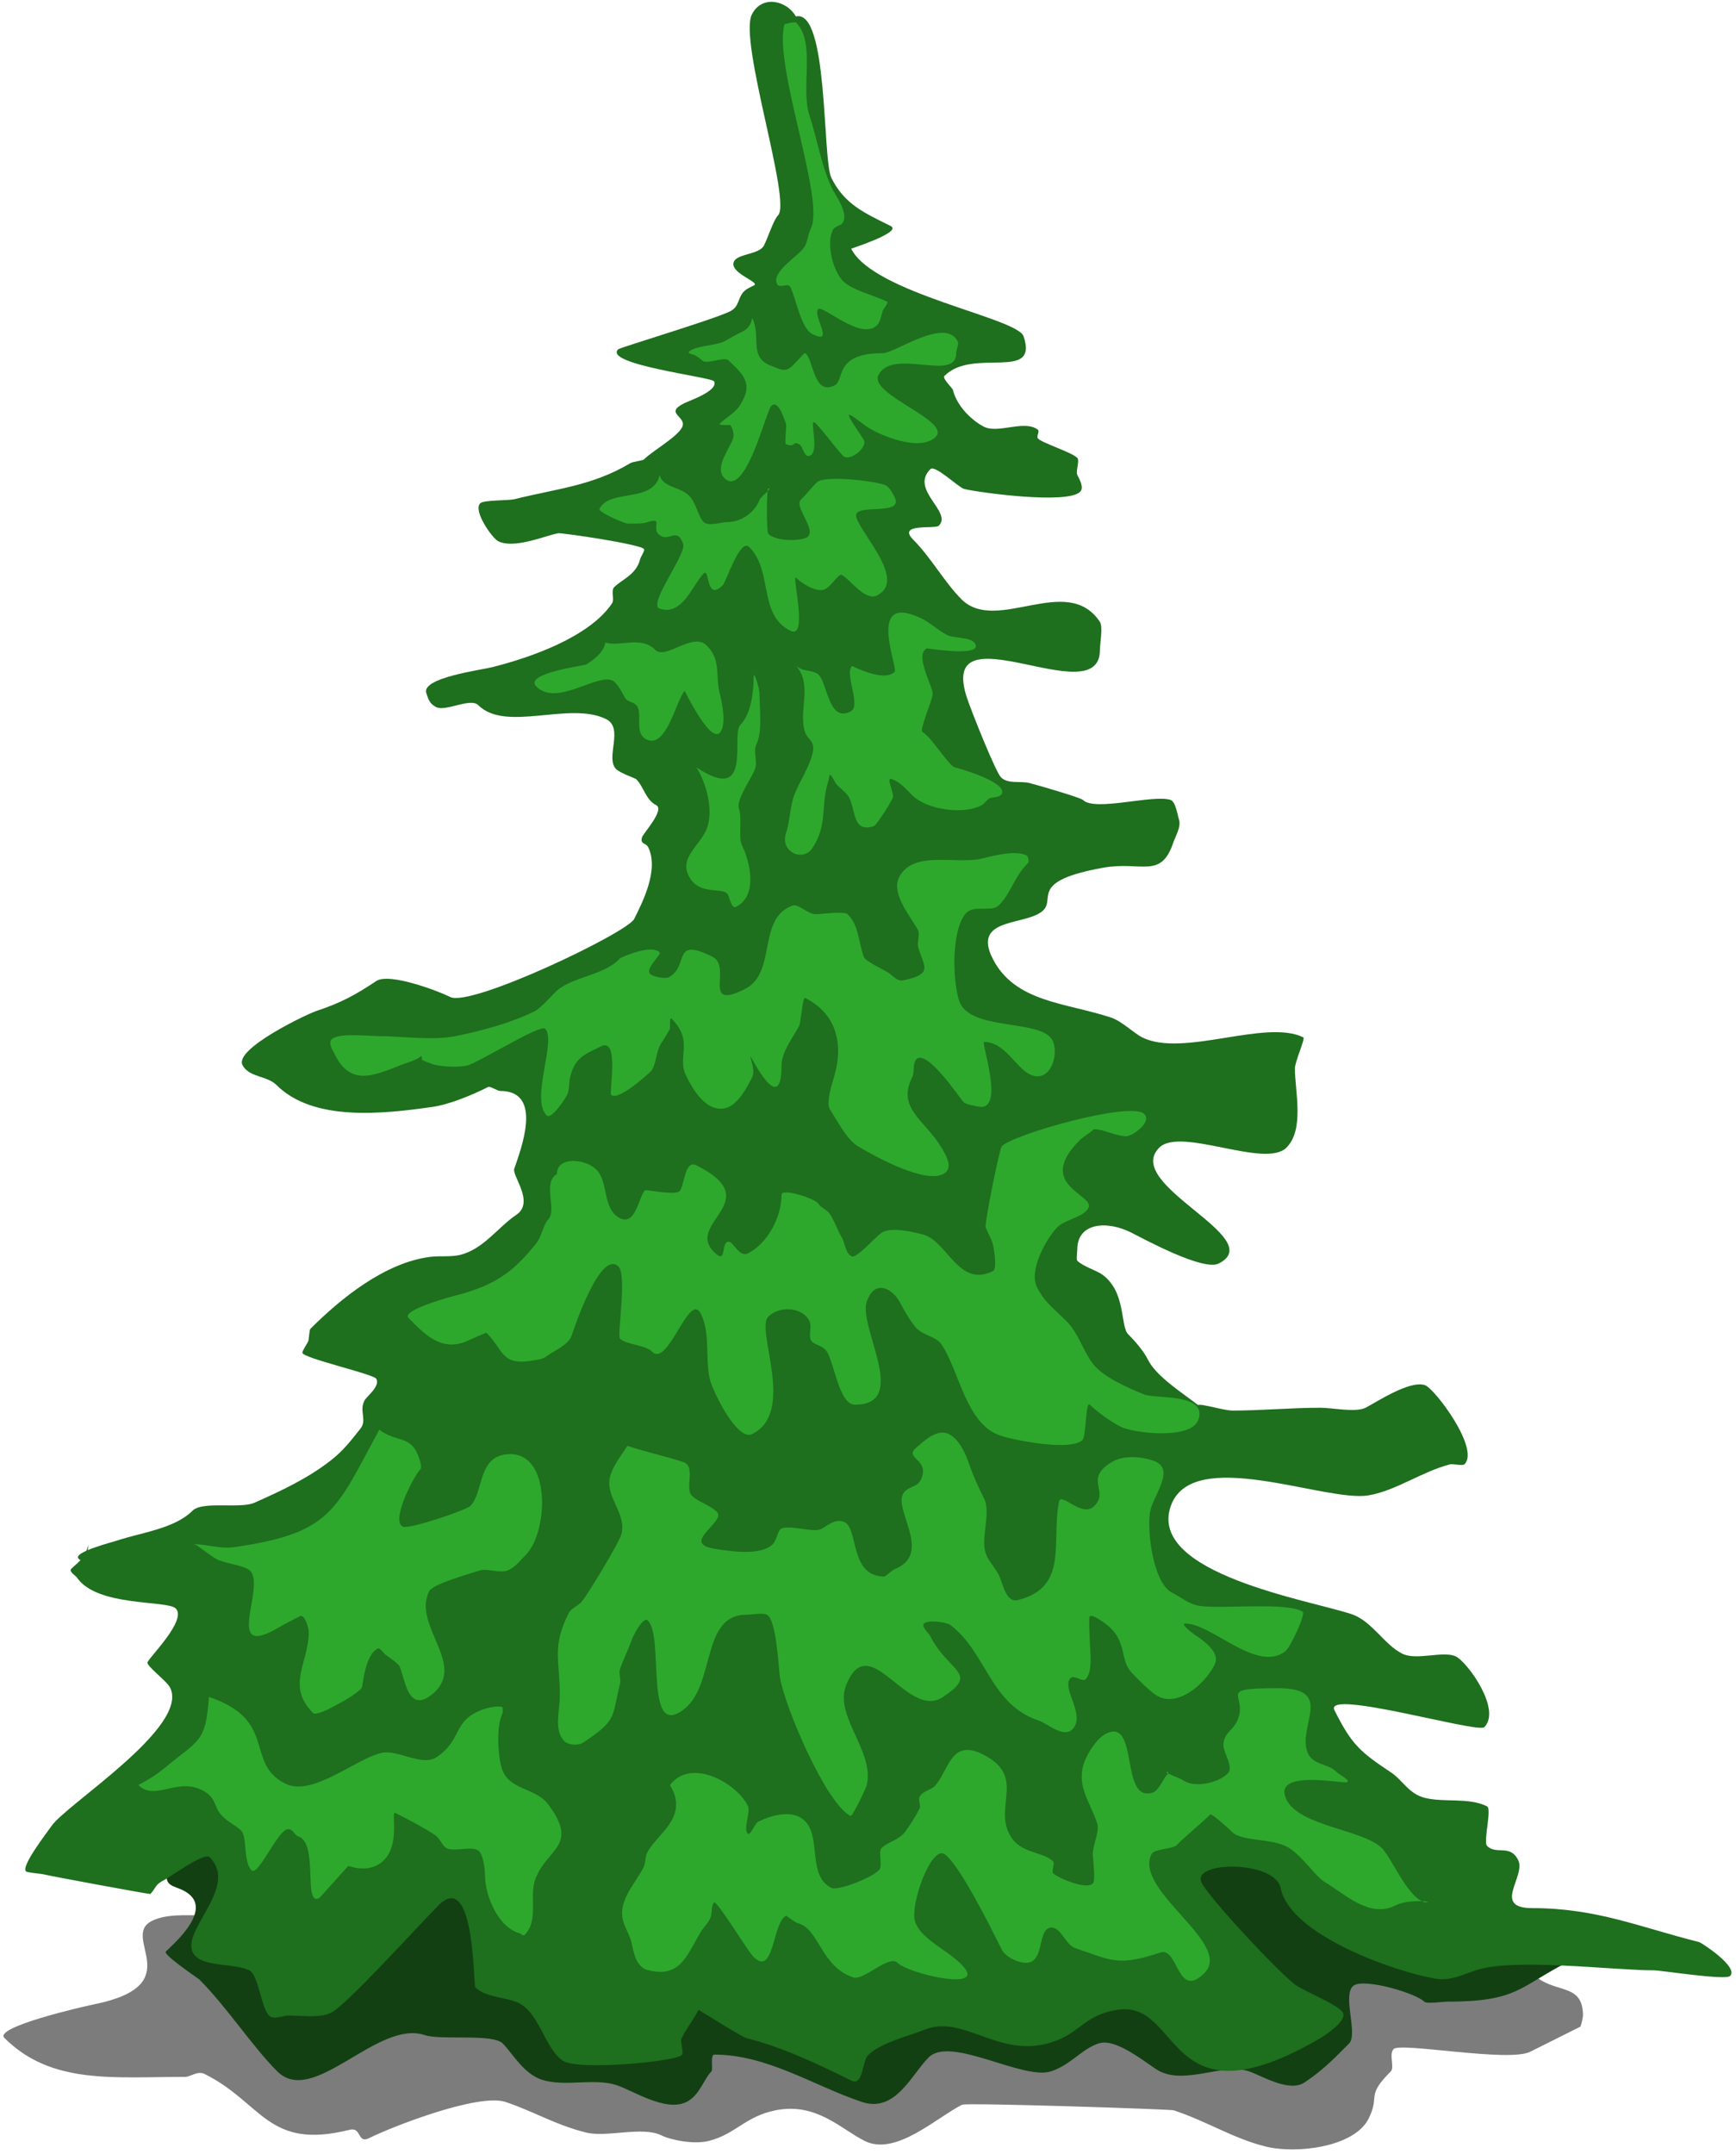 <svg width="79" height="98" viewBox="0 0 316 392" fill="none" xmlns="http://www.w3.org/2000/svg">
<path opacity="0.513" d="M36.775 348.539C33.747 348.542 30.241 348.258 27.652 349.552C21.766 352.496 34.728 361.213 17.01 364.756C15.203 365.118 -1.173 368.872 0.792 370.838C9.337 379.382 20.671 377.933 33.734 377.933C34.701 377.933 35.933 376.752 37.282 377.426C47.821 382.696 48.701 391.296 63.635 387.562C65.858 387.006 65.019 390.164 67.182 389.082C71.429 386.959 87.121 380.862 92.015 382.494C97.118 384.195 101.047 386.653 106.712 388.069C110.432 388.999 116.971 386.863 120.396 388.576C122.106 389.431 126.286 390.271 129.011 389.589C133.899 388.367 135.632 385.123 141.174 384.014C148.595 382.53 153.077 387.432 157.392 389.589C163.045 392.416 170.463 385.334 175.13 383.001C175.945 382.593 213.055 383.818 213.646 384.014C219.897 386.098 224.383 389.106 230.37 390.603C235.978 392.005 246.525 390.728 249.122 385.535C251.291 381.196 248.51 381.586 253.176 376.919C253.881 376.215 252.78 373.767 253.683 372.865C254.949 371.599 274.616 375.322 278.516 373.372C281.611 371.824 285.047 370.106 287.638 368.811C287.79 368.734 288.145 367.142 288.145 366.783C288.145 360.589 282.837 362.996 279.022 359.182C277.269 357.428 272.584 355.903 269.9 354.114C266.422 351.795 264.018 346.983 260.271 344.484C250.027 337.655 229.902 322.196 218.714 319.145C186.235 310.287 150.449 309.94 117.355 314.077C105.063 315.613 74.313 315.562 65.155 324.72C55.504 334.371 51.181 348.539 36.775 348.539Z" fill="black"/>
<path d="M30.693 339.417C29.245 344.242 32.364 342.607 34.748 344.991C38.02 348.264 31.362 353.951 30.186 355.127C29.618 355.696 36.111 360.038 36.268 360.195C41.294 365.221 45.882 372.343 50.458 376.919C57.045 383.506 68.671 367.449 77.318 370.331C80.282 371.319 89.666 370.008 91.508 371.851C93.257 373.6 95.262 377.326 98.604 378.44C102.774 379.83 108.136 378.07 112.287 379.453C115.237 380.436 121.184 384.381 124.957 382.494C127.386 381.28 128.068 378.369 129.518 376.919C129.815 376.623 129.258 373.879 130.025 373.879C139.683 373.879 148.224 379.607 156.885 382.494C162.989 384.529 165.879 377.555 169.048 374.385C173.033 370.401 186.239 378.622 191.347 376.919C194.897 375.736 196.889 372.876 199.962 371.851C203.343 370.725 209.173 375.95 211.112 376.919C215.949 379.338 222.686 375.372 227.329 376.919C229.627 377.685 234.64 380.83 237.465 378.947C241.057 376.552 243.289 374.137 245.574 371.851C247.302 370.123 244.071 362.467 246.588 361.209C248.803 360.101 257.704 362.696 259.257 364.249C259.693 364.685 262.703 364.249 263.312 364.249C276.554 364.249 276.39 361.511 286.117 356.648C288.018 355.697 292.285 358.589 293.719 357.154C300.356 350.518 272.271 350.681 271.927 350.566C267.408 349.06 263.604 347.871 259.764 344.991C243.153 332.533 224.169 324.773 205.03 317.118C194.601 312.946 184.169 314.17 173.102 313.063C168.386 312.592 163.363 311.135 158.912 310.022C146.132 306.827 112.081 314.903 96.576 317.118C90.23 318.024 83.713 317.043 77.318 317.624C63.216 318.906 42.11 325.466 33.734 333.842C32.586 334.99 32.101 337.54 30.693 339.417Z" fill="#124012"/>
<path d="M144.867 2.992C143.282 0.116 138.683 -1.01 136.864 2.628C134.427 7.502 144.149 36.665 141.619 39.195C140.809 40.005 139.842 43.114 139.073 44.652C138.23 46.338 134.335 46.125 133.616 47.562C132.577 49.641 138.441 51.333 137.254 51.927C136.739 52.184 135.955 52.499 135.435 53.018C134.255 54.198 134.637 55.782 132.889 56.656C129.928 58.136 112.852 63.233 112.518 63.567C109.756 66.329 129.596 68.622 129.979 69.387C130.837 71.104 125.496 72.902 124.522 73.388C120.778 75.261 125.146 75.778 124.159 77.754C123.263 79.544 118.775 82.046 117.247 83.574C116.964 83.857 115.262 83.965 114.701 84.301C107.849 88.413 101.217 88.945 93.603 90.849C92.615 91.096 88.026 90.969 87.419 91.576C86.059 92.936 89.588 97.935 90.693 98.488C93.564 99.924 98.991 97.556 101.606 97.033C102.161 96.922 116.796 99.039 117.247 99.943C117.387 100.223 116.633 101.309 116.52 101.762C115.808 104.608 113.247 105.398 111.791 106.854C111.17 107.476 111.87 109.1 111.427 109.764C107.283 115.98 96.352 119.717 89.602 121.405C87.373 121.962 76.665 123.335 77.598 126.133C78.006 127.358 78.246 128.094 79.416 128.68C81.133 129.538 85.648 126.908 87.055 128.316C92.066 133.326 103.696 127.542 110.336 130.862C113.642 132.515 110.11 137.912 112.155 139.956C112.872 140.674 115.667 141.65 115.792 141.775C117.202 143.184 117.543 145.561 119.43 146.504C121.08 147.329 117.123 151.604 116.884 152.324C116.439 153.658 117.584 153.361 117.975 154.143C120.026 158.246 116.922 164.252 115.429 167.238C114.19 169.715 85.754 183.32 81.963 181.425C79.764 180.325 70.848 176.952 68.504 178.515C64.612 181.109 62.012 182.497 57.591 183.971C55.728 184.592 42.662 190.853 44.132 193.792C45.27 196.069 48.608 195.722 50.316 197.43C56.994 204.108 69.55 202.737 78.689 201.431C81.915 200.97 86.042 199.21 88.874 197.794C89.229 197.616 90.536 198.521 91.057 198.521C99.017 198.521 94.749 209.27 93.603 212.708C93.187 213.957 97.384 218.796 93.967 221.074C90.694 223.256 88.052 227.282 83.782 228.349C82.116 228.766 80.036 228.499 78.325 228.713C70.042 229.748 61.982 236.326 56.5 241.808C56.314 241.994 56.219 243.743 56.136 243.991C55.974 244.478 55.045 245.686 55.045 246.173C55.045 247.117 68.087 250.069 68.504 250.902C69.222 252.338 66.754 254.038 66.321 254.904C65.353 256.839 66.869 258.403 65.594 259.996C63.759 262.29 62.471 264.002 60.137 265.816C55.942 269.079 51.098 271.329 46.315 273.455C43.704 274.615 36.865 273.083 35.038 274.91C31.764 278.184 25.742 278.858 21.215 280.367C20.465 280.617 13.154 282.491 14.304 283.641C15.764 285.101 16.096 281.229 16.123 281.094C15.236 283.907 14.207 284.243 12.958 285.492C12.478 285.972 13.812 286.773 13.987 287.035C17.604 292.46 30.448 291.15 31.992 292.694C34.048 294.75 27.421 301.322 26.848 302.468C26.535 303.093 30.351 305.873 30.963 307.098C34.549 314.27 11.955 328.408 9.357 332.305C8.732 333.242 3.766 339.575 4.727 340.536C4.96 340.77 7.51 340.975 7.814 341.051C9.367 341.439 27.28 344.734 27.362 344.652C28.397 343.617 28.117 342.988 29.934 342.08C31.006 341.544 37.191 336.99 38.165 337.964C43.85 343.649 31.742 352.119 35.593 355.969C37.549 357.925 42.86 357.288 45.367 358.541C47.078 359.397 47.514 365.318 48.968 366.772C49.817 367.621 51.369 366.772 52.569 366.772C54.935 366.772 58.258 367.272 60.286 366.258C63.119 364.841 76.109 350.435 79.834 346.71C86.459 340.085 86.133 361.239 86.522 361.628C88.23 363.336 91.279 363.385 93.724 364.2C98.175 365.684 99 372.69 102.469 375.003C105.217 376.835 122.89 375.16 124.075 373.974C124.591 373.459 123.731 371.576 124.075 370.888C125.033 368.972 126.418 367.231 127.162 365.743C127.182 365.704 134.934 370.644 135.907 370.888C142.284 372.482 149.085 375.676 154.941 378.604C157.151 379.709 156.904 375.098 158.028 373.974C160.289 371.713 165.412 370.506 168.316 369.344C175.243 366.574 181.4 374.176 190.437 371.917C196.605 370.375 196.901 366.81 203.298 365.743C215.317 363.74 211.797 387.536 240.337 370.888C240.987 370.509 245.232 367.817 244.452 366.258C243.748 364.85 237.325 362.328 235.707 361.114C232.73 358.881 220.188 345.51 218.731 342.594C216.746 338.625 232.101 338.455 233.135 343.623C234.822 352.061 253.722 358.8 261.428 360.085C263.997 360.513 266.502 359.251 268.63 358.541C275.55 356.235 293.486 358.541 301.04 358.541C302.36 358.541 314.088 360.411 314.929 359.57C316.546 357.954 309.725 353.511 309.271 353.397C298.519 350.709 290.664 347.224 278.919 347.224C271.488 347.224 277.822 341.429 276.347 338.479C274.863 335.511 272.377 337.595 270.688 335.906C269.952 335.171 271.594 329.157 270.688 328.704C267.353 327.037 262.909 328.046 259.371 327.161C256.412 326.421 255.36 323.973 253.198 322.531C247.562 318.774 246.041 317.477 242.909 311.214C240.918 307.233 269.017 315.457 270.174 314.3C273.374 311.101 267.127 302.488 265.029 301.44C262.781 300.315 257.864 302.229 255.255 300.925C251.927 299.261 249.753 294.976 245.995 293.723C238.374 291.183 209.009 286.362 213.072 274.175C216.834 262.889 241.223 273.427 249.082 272.117C254.109 271.279 258.938 267.724 264.001 266.458C264.464 266.342 266.241 266.79 266.573 266.458C269.417 263.614 261.12 252.637 259.371 252.054C256.56 251.117 250.364 255.271 248.568 256.17C246.749 257.079 242.512 256.17 240.337 256.17C234.973 256.17 229.665 256.684 224.389 256.684C222.325 256.684 216.756 254.71 218.216 256.17C218.653 256.607 219.207 256.922 219.76 257.198C220.957 257.797 217.744 255.43 216.673 254.626C214.293 252.841 210.332 250.174 208.957 247.424C208.236 245.983 206.849 244.288 205.355 242.794C203.89 241.329 205.012 235.206 200.726 231.991C199.695 231.219 197.141 230.465 196.096 229.419C195.895 229.219 196.096 227.675 196.096 227.361C196.096 222.547 201.37 222.025 205.87 224.275C208.05 225.365 218.988 231.348 221.817 229.934C231.107 225.289 204.249 215.607 211.014 208.842C214.872 204.984 230.305 212.7 234.164 208.842C237.496 205.509 235.707 198.538 235.707 194.438C235.707 193.197 237.627 188.967 237.25 188.779C230.43 185.369 215.334 192.482 207.928 188.779C206.402 188.017 204.185 185.817 202.269 185.178C194.017 182.428 184.697 182.444 180.663 174.375C176.867 166.784 187.014 168.538 189.923 165.63C192.118 163.434 187.351 160.345 200.726 157.913C207.81 156.625 211.315 160.096 213.586 153.283C213.925 152.268 215.036 150.429 214.615 149.168C214.347 148.363 214.016 145.882 213.072 145.567C209.907 144.512 199.296 147.738 197.125 145.567C196.707 145.15 188.879 142.862 187.35 142.48C185.749 142.08 183.477 142.722 182.206 141.451C181.224 140.469 176.839 129.467 176.033 127.047C170.409 110.176 200.211 130.009 200.211 118.302C200.211 117.211 200.803 114.046 200.211 113.158C194.223 104.175 181.409 115.447 175.004 109.042C171.969 106.007 169.423 101.404 166.259 98.239C163.149 95.13 170.237 96.318 170.889 95.667C173.424 93.132 165.562 89.162 169.345 85.379C170.216 84.508 174.464 88.716 175.518 88.98C178.014 89.603 194.262 91.842 196.61 89.494C197.348 88.756 196.562 87.34 196.096 86.407C195.778 85.772 196.578 83.803 196.096 83.321C195.02 82.245 189.279 80.49 188.894 79.72C188.664 79.26 189.305 78.485 188.894 78.176C186.454 76.347 181.707 78.956 179.119 77.662C177.235 76.72 174.26 74.173 173.461 70.974C173.36 70.571 171.457 68.863 171.917 68.402C177.176 63.144 189.101 69.538 186.321 61.2C185.19 57.805 159.025 53.42 154.941 45.253C154.934 45.238 164.312 42.222 162.143 41.137C157.432 38.782 153.761 37.233 151.34 32.392C149.662 29.035 150.829 1.579 144.867 2.992Z" fill="#1E6F1E"/>
<path d="M142.795 4.402C140.736 11.874 150.209 36.344 147.605 41.55C147.127 42.508 147.032 43.767 146.536 44.757C145.683 46.464 140.281 49.35 141.459 51.706C141.863 52.513 143.46 51.433 143.864 52.24C144.911 54.334 145.784 59.748 147.873 60.792C152.097 62.904 147.825 57.366 148.942 56.249C149.75 55.441 156.75 62.071 159.632 59.189C160.262 58.558 160.369 57.513 160.701 56.516C160.776 56.29 161.771 55.047 161.503 54.913C159.13 53.726 155.145 52.832 153.485 51.171C151.621 49.307 150.342 44.363 151.614 41.817C151.903 41.24 152.951 41.015 153.218 40.748C154.808 39.158 151.969 35.312 151.614 34.602C149.492 30.357 148.766 25.254 147.338 20.972C145.694 16.04 148.514 7.716 144.933 4.135C144.665 3.867 142.804 4.4 142.795 4.402Z" fill="#2DA82D"/>
<path d="M136.915 57.852C136.567 59.813 135.513 60.157 134.243 60.792C133.413 61.207 132.413 61.841 131.838 62.129C130.33 62.883 126.511 62.912 125.424 63.999C125.1 64.323 126.166 64.514 126.225 64.534C126.747 64.708 127.576 65.35 127.829 65.603C128.631 66.405 131.838 64.801 132.639 65.603C134.23 67.194 136.762 69.06 135.579 72.017C134.3 75.215 132.792 75.339 131.036 77.095C130.646 77.484 132.818 77.273 132.907 77.362C133.27 77.725 133.72 78.93 133.441 79.767C132.775 81.766 129.967 85.112 131.838 86.983C135.672 90.818 139.414 74.863 140.39 73.888C141.747 72.53 142.848 76.666 143.062 77.095C143.212 77.395 142.794 80.747 143.062 80.836C145.007 81.484 144.132 80.168 145.467 80.836C146.095 81.15 146.366 82.974 147.071 82.974C149.354 82.974 147.453 76.827 148.14 76.827C148.662 76.827 152.17 81.659 153.485 82.974C154.582 84.071 157.968 81.518 157.227 80.034C156.948 79.478 154.251 75.794 154.554 75.491C154.754 75.291 157.293 77.317 157.761 77.629C160.39 79.382 167.575 82.246 170.322 79.5C173.238 76.584 158.145 71.783 159.899 68.275C162.447 63.18 174.063 69.626 174.063 64.267C174.063 63.539 174.599 62.665 174.331 62.129C172.075 57.617 162.905 64.267 160.701 64.267C151.691 64.267 153.857 69.159 151.882 70.146C148 72.087 148.053 65.025 146.537 64.267C146.287 64.142 144.303 66.882 143.329 67.206C142.331 67.539 141.41 66.923 140.657 66.672C136.069 65.143 138.672 61.365 136.915 57.852Z" fill="#2DA82D"/>
<path d="M120.079 86.448C118.863 91.656 110.99 88.859 109.121 92.595C108.822 93.194 113.687 95.268 114.199 95.268C115.481 95.268 116.821 95.374 117.94 95.001C120.722 94.073 118.702 96.03 119.811 97.139C121.694 99.022 123.219 95.602 124.355 99.009C124.969 100.852 117.832 110.02 120.079 110.768C124.239 112.155 126.102 106.349 128.096 104.354C129.212 103.238 128.44 109.623 131.57 106.492C132.19 105.873 134.696 97.859 136.381 99.544C140.783 103.946 137.947 111.819 143.864 114.777C147.268 116.48 143.986 104.209 144.933 105.156C145.777 106 148.428 107.822 150.011 107.294C151.246 106.882 152.605 104.315 153.218 104.622C154.676 105.351 157.46 109.449 159.632 108.363C165.025 105.667 156.992 97.503 155.89 94.199C154.921 91.29 164.693 94.165 162.839 90.457C162.496 89.772 161.926 88.665 161.235 88.319C159.807 87.605 150.099 86.36 148.675 87.785C147.812 88.647 146.566 90.16 145.735 90.992C144.45 92.277 149.279 97.026 146.536 97.94C144.845 98.504 141.145 98.428 139.855 97.139C139.491 96.775 139.539 88.854 139.855 88.854C140.746 88.854 138.583 90.165 138.252 90.992C137.351 93.243 134.973 95.001 132.372 95.001C131.345 95.001 128.933 95.837 128.096 95.001C127.038 93.942 126.719 91.485 125.424 90.19C123.752 88.518 120.656 88.759 120.079 86.448Z" fill="#2DA82D"/>
<path d="M110.19 116.915C109.862 118.83 108.014 120.058 106.716 120.924C106.439 121.109 95.22 122.523 97.629 124.933C101.354 128.658 108.714 122.458 111.526 123.864C112.246 124.224 113.207 125.888 113.664 126.804C114.259 127.992 115.522 127.579 116.07 128.674C116.876 130.286 115.458 133.446 117.673 134.554C121.331 136.383 123.152 127.205 124.622 125.735C124.674 125.682 129.662 136.232 131.303 132.95C132.131 131.294 131.45 127.926 131.036 126.269C130.167 122.794 131.317 120.136 128.631 117.45C126.107 114.927 121.171 120.146 119.277 118.252C116.644 115.618 112.775 117.777 110.19 116.915Z" fill="#2DA82D"/>
<path d="M144.933 121.191C147.984 124.682 145.26 129.387 146.537 133.218C147.038 134.723 148.494 134.741 147.873 137.226C147.256 139.692 145.548 142.236 144.666 144.442C143.759 146.71 143.848 149.301 143.062 151.658C141.966 154.947 146.119 156.962 147.873 154.331C150.774 149.979 149.296 146.585 150.813 142.037C150.824 142.002 150.984 140.968 151.08 140.968C151.323 140.968 152.095 142.504 152.149 142.571C152.772 143.351 153.688 143.911 154.287 144.709C155.915 146.881 154.882 151.727 159.097 150.322C159.558 150.168 162.572 145.442 162.572 144.977C162.572 143.904 161.287 141.43 162.304 141.77C163.822 142.276 164.931 143.595 166.046 144.709C168.634 147.297 175.143 148.312 178.607 146.58C179.204 146.282 179.678 145.421 180.21 145.244C180.806 145.045 182.004 145.13 182.348 144.442C183.372 142.395 175.074 139.951 173.796 139.632C172.702 139.358 169.469 133.994 167.917 133.218C167.266 132.892 169.787 127.283 169.787 126.269C169.787 124.866 166.392 119.147 168.718 117.984C168.774 117.957 178.761 119.63 177.538 117.183C176.879 115.866 173.677 116.188 172.46 115.579C170.791 114.744 169.427 113.395 167.917 112.639C157.405 107.384 163.574 121.525 162.839 122.26C160.882 124.217 155.109 121.171 155.089 121.191C153.65 122.63 156.859 128.457 154.821 129.476C150.548 131.613 150.68 123.531 148.675 122.528C147.278 121.829 146.416 122.303 144.933 121.191Z" fill="#2DA82D"/>
<path d="M126.76 139.632C128.541 142.413 129.974 147.497 128.631 150.856C127.372 154.003 123.222 156.239 125.691 159.943C127.595 162.8 131.256 161.5 132.372 162.615C132.795 163.039 133.076 165.471 133.976 165.021C138.041 162.988 136.502 156.711 135.045 153.796C134.368 152.443 135.127 148.966 134.51 147.115C133.956 145.453 136.906 141.532 137.45 139.899C137.926 138.469 137.045 136.701 137.717 135.356C138.802 133.186 138.252 128.745 138.252 126.269C138.252 125.142 137.183 121.935 137.183 123.062C137.183 125.965 136.707 129.952 134.777 131.881C132.96 133.699 137.227 146.609 126.76 139.632Z" fill="#2DA82D"/>
<path d="M112.863 174.374C110.045 177.557 103.911 177.714 101.104 180.521C100.289 181.336 98.346 183.503 97.362 183.996C93.103 186.125 87.587 187.608 82.93 188.539C78.638 189.397 73.219 188.539 68.766 188.539C66.989 188.539 60.974 187.82 60.214 189.341C59.83 190.11 60.687 191.356 61.016 192.013C63.791 197.564 67.968 195.807 72.775 193.884C73.881 193.441 75.914 192.882 76.516 192.28C76.909 191.888 76.757 192.788 76.784 192.815C77.011 193.042 78.329 193.508 78.654 193.617C80.174 194.123 83.424 194.295 85.069 193.884C87.128 193.369 98.349 186.319 99.233 187.203C101.337 189.307 96.52 199.99 99.5 202.97C100.388 203.859 102.962 199.789 103.242 199.229C103.685 198.343 103.537 196.979 103.776 196.022C104.692 192.36 106.403 191.902 109.388 190.41C112.833 188.687 110.805 198.774 111.259 199.229C112.473 200.443 117.915 195.513 118.475 194.953C119.406 194.022 119.408 191.282 120.346 189.875C120.929 189.001 121.636 187.828 121.949 187.203C121.975 187.151 121.86 184.975 122.217 185.332C126.391 189.506 123.169 192.315 124.889 195.755C125.992 197.961 128.46 202.546 132.105 201.634C134.336 201.076 136.063 197.726 136.915 196.022C137.582 194.688 136.402 192.28 136.648 192.28C136.737 192.28 142.26 203.52 142.26 193.884C142.26 191.318 144.511 188.581 145.467 186.668C145.817 185.969 146.096 181.37 146.537 181.59C151.936 184.29 153.667 189.504 151.882 195.755C151.576 196.823 150.263 200.676 151.08 201.901C152.315 203.755 154.073 207.332 156.158 208.583C159.43 210.546 168.257 215.361 171.658 213.661C173.595 212.692 172.357 210.461 171.391 208.85C168.36 203.798 163.201 201.711 166.046 196.022C166.462 195.189 166.168 193.908 166.58 193.082C168.148 189.946 174.816 199.982 175.4 200.565C175.82 200.986 177.43 201.238 178.072 201.367C183.1 202.372 178.492 189.608 179.141 189.608C182.89 189.608 184.821 194.185 187.426 195.487C191.283 197.416 192.996 191.415 191.435 189.073C189.016 185.445 176.428 187.616 174.598 182.125C173.341 178.355 173.183 168.841 175.934 166.09C177.373 164.651 180.551 166.016 181.814 164.753C184.079 162.488 184.528 159.634 187.159 157.003C187.375 156.787 187.13 155.786 186.892 155.667C184.873 154.658 180.896 155.696 178.874 156.201C174.053 157.406 166.186 154.585 163.641 159.676C162.123 162.711 166.039 167.145 167.115 169.297C167.485 170.036 166.913 171.43 167.115 172.236C167.97 175.657 170.203 177.231 164.442 178.383C163.284 178.615 162.715 177.677 161.77 177.047C160.859 176.44 157.501 174.931 157.227 174.107C156.144 170.86 156.299 168.369 154.287 166.357C153.695 165.765 149.425 166.357 148.407 166.357C147.186 166.357 145.23 164.476 144.398 164.753C137.667 166.997 141.557 176.998 135.579 179.987C127.552 184 133.375 175.945 129.7 174.107C122.132 170.324 125.584 175.898 121.682 177.849C121.053 178.164 118.556 177.743 118.208 177.047C117.691 176.013 120.441 173.668 120.079 173.305C118.7 171.927 114.285 173.663 112.863 174.374Z" fill="#2DA82D"/>
<path d="M101.371 213.66C98.669 215.159 101.465 220.247 99.767 221.945C98.889 222.824 98.637 224.962 97.629 226.221C93.714 231.116 90.725 233.451 84.534 235.308C84.241 235.396 72.772 238.245 74.378 239.851C77.138 242.611 80.154 245.986 84.801 244.127C84.963 244.063 88.481 242.461 88.543 242.524C91.68 245.661 91.213 248.537 96.828 247.601C97.714 247.454 98.716 247.388 99.5 246.8C100.773 245.845 103.487 244.728 104.043 243.058C104.669 241.181 109.387 227.289 112.595 230.497C114.16 232.061 112.286 243.016 112.863 243.593C114.011 244.741 117.427 244.683 118.742 245.998C121.606 248.862 125.476 234.879 127.562 239.049C129.311 242.549 128.344 246.701 129.165 250.808C129.58 252.882 134.152 262.346 136.915 260.964C145.005 256.919 137.442 241.997 139.855 239.584C141.844 237.596 146.039 237.787 147.338 240.386C147.837 241.384 147.141 242.931 147.605 243.86C148.067 244.784 149.804 244.763 150.545 245.998C151.904 248.262 152.789 255.619 155.623 255.619C165.674 255.619 156.226 241.518 157.761 236.911C159.187 232.635 162.538 234.439 163.908 237.179C164.493 238.35 166.016 240.891 166.848 241.722C168.188 243.063 170.422 243.209 171.391 244.662C174.661 249.567 175.835 259.149 182.081 261.231C184.9 262.171 194.989 264.092 197.047 262.033C197.741 261.34 197.59 254.826 198.383 255.619C199.64 256.876 202.325 258.792 203.996 259.628C206.322 260.791 216.893 262.093 218.16 258.292C219.76 253.493 210.392 254.596 208.272 253.748C205.492 252.636 200.753 250.582 198.918 248.136C197.111 245.727 196.289 242.568 194.107 240.386C191.814 238.092 190.138 236.991 188.762 234.239C187.175 231.064 190.631 225.154 192.504 223.282C193.877 221.908 197.268 221.504 198.116 219.807C199.337 217.365 188.338 215.689 196.513 207.514C197.244 206.782 198.297 206.264 198.918 205.643C199.635 204.925 203.77 207.102 205.332 206.712C206.586 206.398 209.685 204.117 208.272 202.703C205.916 200.347 184.587 206.344 182.348 208.583C181.925 209.006 179.199 222.653 179.408 223.282C179.782 224.402 180.457 225.336 180.745 226.489C180.898 227.103 181.575 230.884 180.745 231.299C174.458 234.443 172.468 225.756 167.917 224.618C165.985 224.135 162.167 223.195 160.434 224.351C159.465 224.996 156.003 228.932 155.089 228.627C153.889 228.227 153.775 225.988 153.218 225.152C152.555 224.158 151.609 221.406 150.813 220.609C150.181 219.977 149.454 219.775 148.942 219.006C148.323 218.078 142.26 216.127 142.26 217.402C142.26 221.589 139.642 226.328 136.114 228.092C134.607 228.845 133.48 225.954 132.639 225.954C131.085 225.954 132.466 230.324 129.967 227.825C124.626 222.484 139.731 218.543 126.76 212.057C124.463 210.909 124.619 216.334 123.553 216.867C122.34 217.474 117.582 216.424 117.406 216.6C116.279 217.727 115.719 223.106 112.863 221.678C109.628 220.06 110.779 215.051 108.587 212.859C106.578 210.85 101.371 210.33 101.371 213.66Z" fill="#2DA82D"/>
<path d="M69.033 260.162C61.053 274.886 60.416 278.994 42.575 281.543C40.092 281.897 37.744 281.008 35.36 281.008C35.16 281.008 35.728 281.165 35.894 281.275C37.048 282.044 38.141 282.979 39.368 283.681C40.853 284.529 44.517 284.82 45.515 285.819C48.452 288.755 40.559 302.095 50.593 296.241C51.959 295.445 53.169 294.82 54.602 294.103C55.436 293.686 56.205 296.132 56.205 297.043C56.205 302.524 52.017 306.752 57.007 311.742C57.434 312.169 59.714 311.067 59.947 310.94C61.949 309.848 64.263 308.762 65.826 307.199C66.066 306.959 66.323 301.205 68.766 299.983C69.143 299.794 69.908 300.906 70.103 301.052C70.86 301.62 71.842 302.257 72.508 302.923C73.627 304.042 73.804 311.972 78.387 308.535C85.465 303.227 74.945 295.909 78.12 289.56C78.785 288.231 85.401 286.42 87.207 285.819C88.73 285.311 90.761 286.326 92.284 285.819C93.69 285.35 94.776 283.861 95.759 282.879C99.867 278.771 100.519 263.244 91.75 264.706C87.005 265.496 87.964 271.699 85.603 274.059C84.882 274.781 74.428 278.36 73.309 277.801C71.091 276.692 75.376 268.518 76.516 267.378C76.887 267.008 76.347 265.534 76.249 265.24C74.854 261.054 72.324 262.63 69.033 260.162Z" fill="#2DA82D"/>
<path d="M114.199 263.102C113.106 264.861 111.419 266.849 110.992 268.982C110.277 272.555 114.061 275.412 113.13 279.137C112.754 280.643 106.991 290.139 105.914 291.431C105.295 292.174 103.975 292.637 103.509 293.569C100.409 299.768 101.905 301.973 101.905 308.535C101.905 311.331 100.773 314.886 102.707 316.82C103.501 317.614 105.296 317.678 106.181 317.087C112.413 312.932 111.308 312.617 112.863 306.397C113.069 305.574 112.595 304.527 112.863 303.724C113.429 302.024 114.436 300.075 115.001 298.379C115.175 297.856 117.056 294.021 117.941 294.905C120.977 297.941 117.116 316.945 124.622 310.94C130.23 306.454 127.627 293.836 135.846 293.836C136.704 293.836 138.8 293.442 139.588 293.836C141.366 294.725 141.677 303.43 141.993 305.328C142.886 310.683 150.37 328.224 154.821 330.45C155.15 330.614 157.569 325.607 157.761 324.837C159.28 318.761 151.776 312.274 154.02 306.664C158.258 296.068 165.118 313.163 171.658 308.802C178.39 304.314 172.672 304.416 169.253 297.578C169.104 297.279 167.66 295.963 168.184 295.44C168.896 294.727 172.266 295.161 172.994 295.707C179.531 300.61 180.23 310.145 189.03 313.078C190.796 313.667 193.814 316.588 195.444 314.415C197.448 311.741 193.126 307.111 194.909 305.328C195.48 304.757 197.077 306.1 197.582 305.595C199.025 304.152 198.383 300.491 198.383 298.647C198.383 298.32 198.104 294.243 198.383 294.103C198.837 293.876 199.63 294.424 199.987 294.638C205.824 298.14 203.378 301.77 206.134 304.526C207.401 305.794 208.686 307.175 210.143 308.268C213.958 311.129 219.257 306.609 221.1 302.923C222.207 300.709 219.079 298.546 217.626 297.578C216.838 297.052 214.808 295.44 215.755 295.44C220.62 295.44 228.71 304.431 233.928 300.517C234.899 299.789 237.709 293.684 237.135 293.302C234.392 291.473 222.576 292.825 218.427 292.233C216.414 291.945 215.037 290.671 213.35 289.827C209.923 288.114 208.754 278.648 209.341 275.128C209.84 272.135 214.251 267.233 209.875 265.775C207.638 265.029 204.478 264.79 202.392 266.042C197.203 269.155 201.997 271.248 199.185 274.059C196.946 276.299 193.142 271.404 192.771 273.258C191.308 280.572 194.597 288.836 185.288 291.164C183.072 291.718 182.576 288.144 181.814 286.62C181.109 285.211 179.883 284.034 179.409 282.612C178.489 279.854 180.427 275.295 179.141 272.723C178.282 271.004 177.129 268.557 176.469 266.576C175.82 264.63 174.644 261.923 172.727 260.964C170.604 259.903 168.341 262.125 166.848 263.369C164.53 265.301 168.681 265.391 167.917 268.447C167.339 270.759 165.877 270.219 164.71 271.387C161.956 274.141 170.17 282.619 162.839 285.551C162.43 285.715 161.141 286.888 160.968 286.888C154.651 286.888 156.281 278.264 153.752 276.999C151.968 276.107 150.334 277.961 149.209 278.335C147.675 278.847 143.053 277.276 141.993 278.335C141.578 278.751 141.312 280.353 140.657 281.008C138.442 283.223 132.554 282.241 129.967 281.81C123.804 280.783 132.26 276.887 130.501 275.128C129.221 273.848 127.109 273.339 125.958 272.189C124.577 270.808 126.755 266.842 124.355 266.042C121.193 264.988 117.736 264.281 114.199 263.102Z" fill="#2DA82D"/>
<path d="M38.032 308.802C37.427 317.224 36.288 316.447 29.747 321.898C27.548 323.731 25.14 324.773 25.204 324.837C28.336 327.969 32.668 322.954 37.498 326.174C39.433 327.464 38.956 328.968 40.437 330.45C41.666 331.678 43.069 332.28 43.912 333.122C45 334.21 44.27 338.826 45.782 340.338C47.013 341.569 50.573 332.855 52.464 332.855C53.416 332.855 53.505 333.915 54.334 334.191C58.016 335.418 55.134 346.887 58.076 345.416C58.245 345.331 62.802 340.155 63.421 339.536C63.432 339.525 67.81 341.345 70.37 337.933C72.747 334.763 71.098 329.478 71.973 329.915C74.285 331.071 77.218 332.61 79.189 333.924C80.178 334.583 80.428 335.879 81.327 336.329C82.731 337.031 86.121 335.778 87.207 336.864C87.93 337.587 88.275 339.918 88.275 341.14C88.275 345.106 90.777 350.852 94.69 351.83C94.819 351.862 95.229 352.36 95.491 352.097C98.098 349.49 96.349 345.249 97.362 342.209C99.322 336.329 105.601 336.09 99.767 328.312C97.377 325.125 92.356 325.926 91.215 321.363C90.594 318.88 90.36 313.987 91.483 311.742C91.516 311.675 91.516 310.69 91.483 310.673C90.794 310.329 88.909 310.729 88.275 310.94C82.161 312.978 84.39 316.471 79.456 319.76C76.842 321.502 72.497 318.372 69.568 318.958C64.932 319.885 56.912 327.061 51.929 324.57C44.461 320.836 50.651 313.009 38.032 308.802Z" fill="#2DA82D"/>
<path d="M121.949 324.837C122.775 326.199 123.246 327.519 123.018 329.113C122.57 332.251 119.498 334.268 117.941 336.864C117.34 337.864 117.581 338.919 117.139 339.803C115.697 342.688 112.492 345.805 113.397 349.425C113.769 350.913 114.693 352.164 115.001 353.701C115.346 355.427 115.85 357.988 117.941 358.511C123.844 359.987 124.946 355.921 127.562 351.563C128.148 350.585 129.143 349.782 129.432 348.623C129.586 348.007 129.495 346.69 129.967 346.217C130.478 345.707 135.968 354.891 137.183 356.106C140.903 359.827 140.623 349.842 143.062 348.623C143.175 348.566 144.626 349.815 145.2 349.959C149.152 350.947 149.328 357.838 155.356 359.847C157.188 360.458 161.829 355.631 163.373 357.175C165.312 359.114 178.659 362.233 175.667 358.244C173.365 355.175 167.746 353.188 166.58 349.692C165.567 346.652 169.526 335.798 171.925 337.398C174.644 339.211 180.505 351.083 182.348 354.77C182.898 355.87 184.356 356.597 185.288 356.908C190.773 358.736 188.366 350.761 191.435 350.761C193.149 350.761 194.003 353.933 195.711 354.502C202.277 356.691 203.388 357.912 211.211 355.304C214.512 354.204 214.252 364.023 219.229 359.046C224.589 353.685 206.282 344.05 209.608 337.398C210.093 336.427 213.473 336.473 214.151 335.795C216.156 333.79 218.581 331.899 220.298 330.182C220.557 329.923 223.947 333.029 224.307 333.389C226.104 335.187 231.864 334.419 234.73 336.329C237.304 338.045 239.479 341.477 241.144 342.476C244.951 344.76 249.299 349.088 253.972 346.752C255.647 345.915 257.702 345.95 259.317 345.95C259.495 345.95 260.074 346.217 259.851 346.217C256.609 346.217 253.392 338.155 251.567 336.329C248.163 332.926 236.621 332.361 234.195 327.51C231.38 321.88 244.252 324.603 245.152 324.303C245.989 324.024 243.905 323.056 243.282 322.432C241.659 320.81 238.794 321.263 237.937 318.691C236.317 313.832 242.971 307.199 232.592 307.199C220.775 307.199 227.579 308.405 225.109 313.345C224.254 315.056 222.703 315.363 222.703 317.622C222.703 318.964 224.614 321.591 223.505 322.699C221.684 324.52 217.446 325.342 215.488 324.036C214.559 323.416 211.432 322.432 212.548 322.432C212.946 322.432 212.218 323.159 212.013 323.501C211.473 324.402 210.683 325.904 209.875 326.174C203.747 328.216 207.418 312.436 201.323 315.484C199.691 316.299 197.91 319.043 197.314 320.829C195.914 325.029 198.445 327.962 199.72 331.786C200.192 333.202 198.918 335.742 198.918 337.398C198.918 338.242 199.482 342.179 198.918 342.743C197.701 343.96 192.542 341.713 191.702 340.872C191.346 340.516 192.058 339.091 191.702 338.734C189.745 336.777 185.592 337.472 183.685 333.657C181.072 328.432 186.731 323.153 178.874 319.225C172.921 316.248 172.694 322.465 170.055 325.105C169.547 325.612 167.878 325.983 167.382 326.975C167.097 327.545 167.667 328.543 167.382 329.113C166.694 330.49 165.64 332.149 164.71 333.389C163.625 334.835 161.61 335.153 160.434 336.329C159.918 336.845 160.542 339.318 160.166 340.071C159.508 341.388 152.582 344.162 151.347 343.545C147.204 341.474 149.219 335.276 147.071 332.053C145.012 328.965 140.672 330.175 137.984 331.519C137.374 331.824 136.593 334.136 136.114 333.657C135.251 332.794 136.691 329.734 136.114 328.579C134.046 324.443 125.751 319.769 121.949 324.837Z" fill="#2DA82D"/>
</svg>
